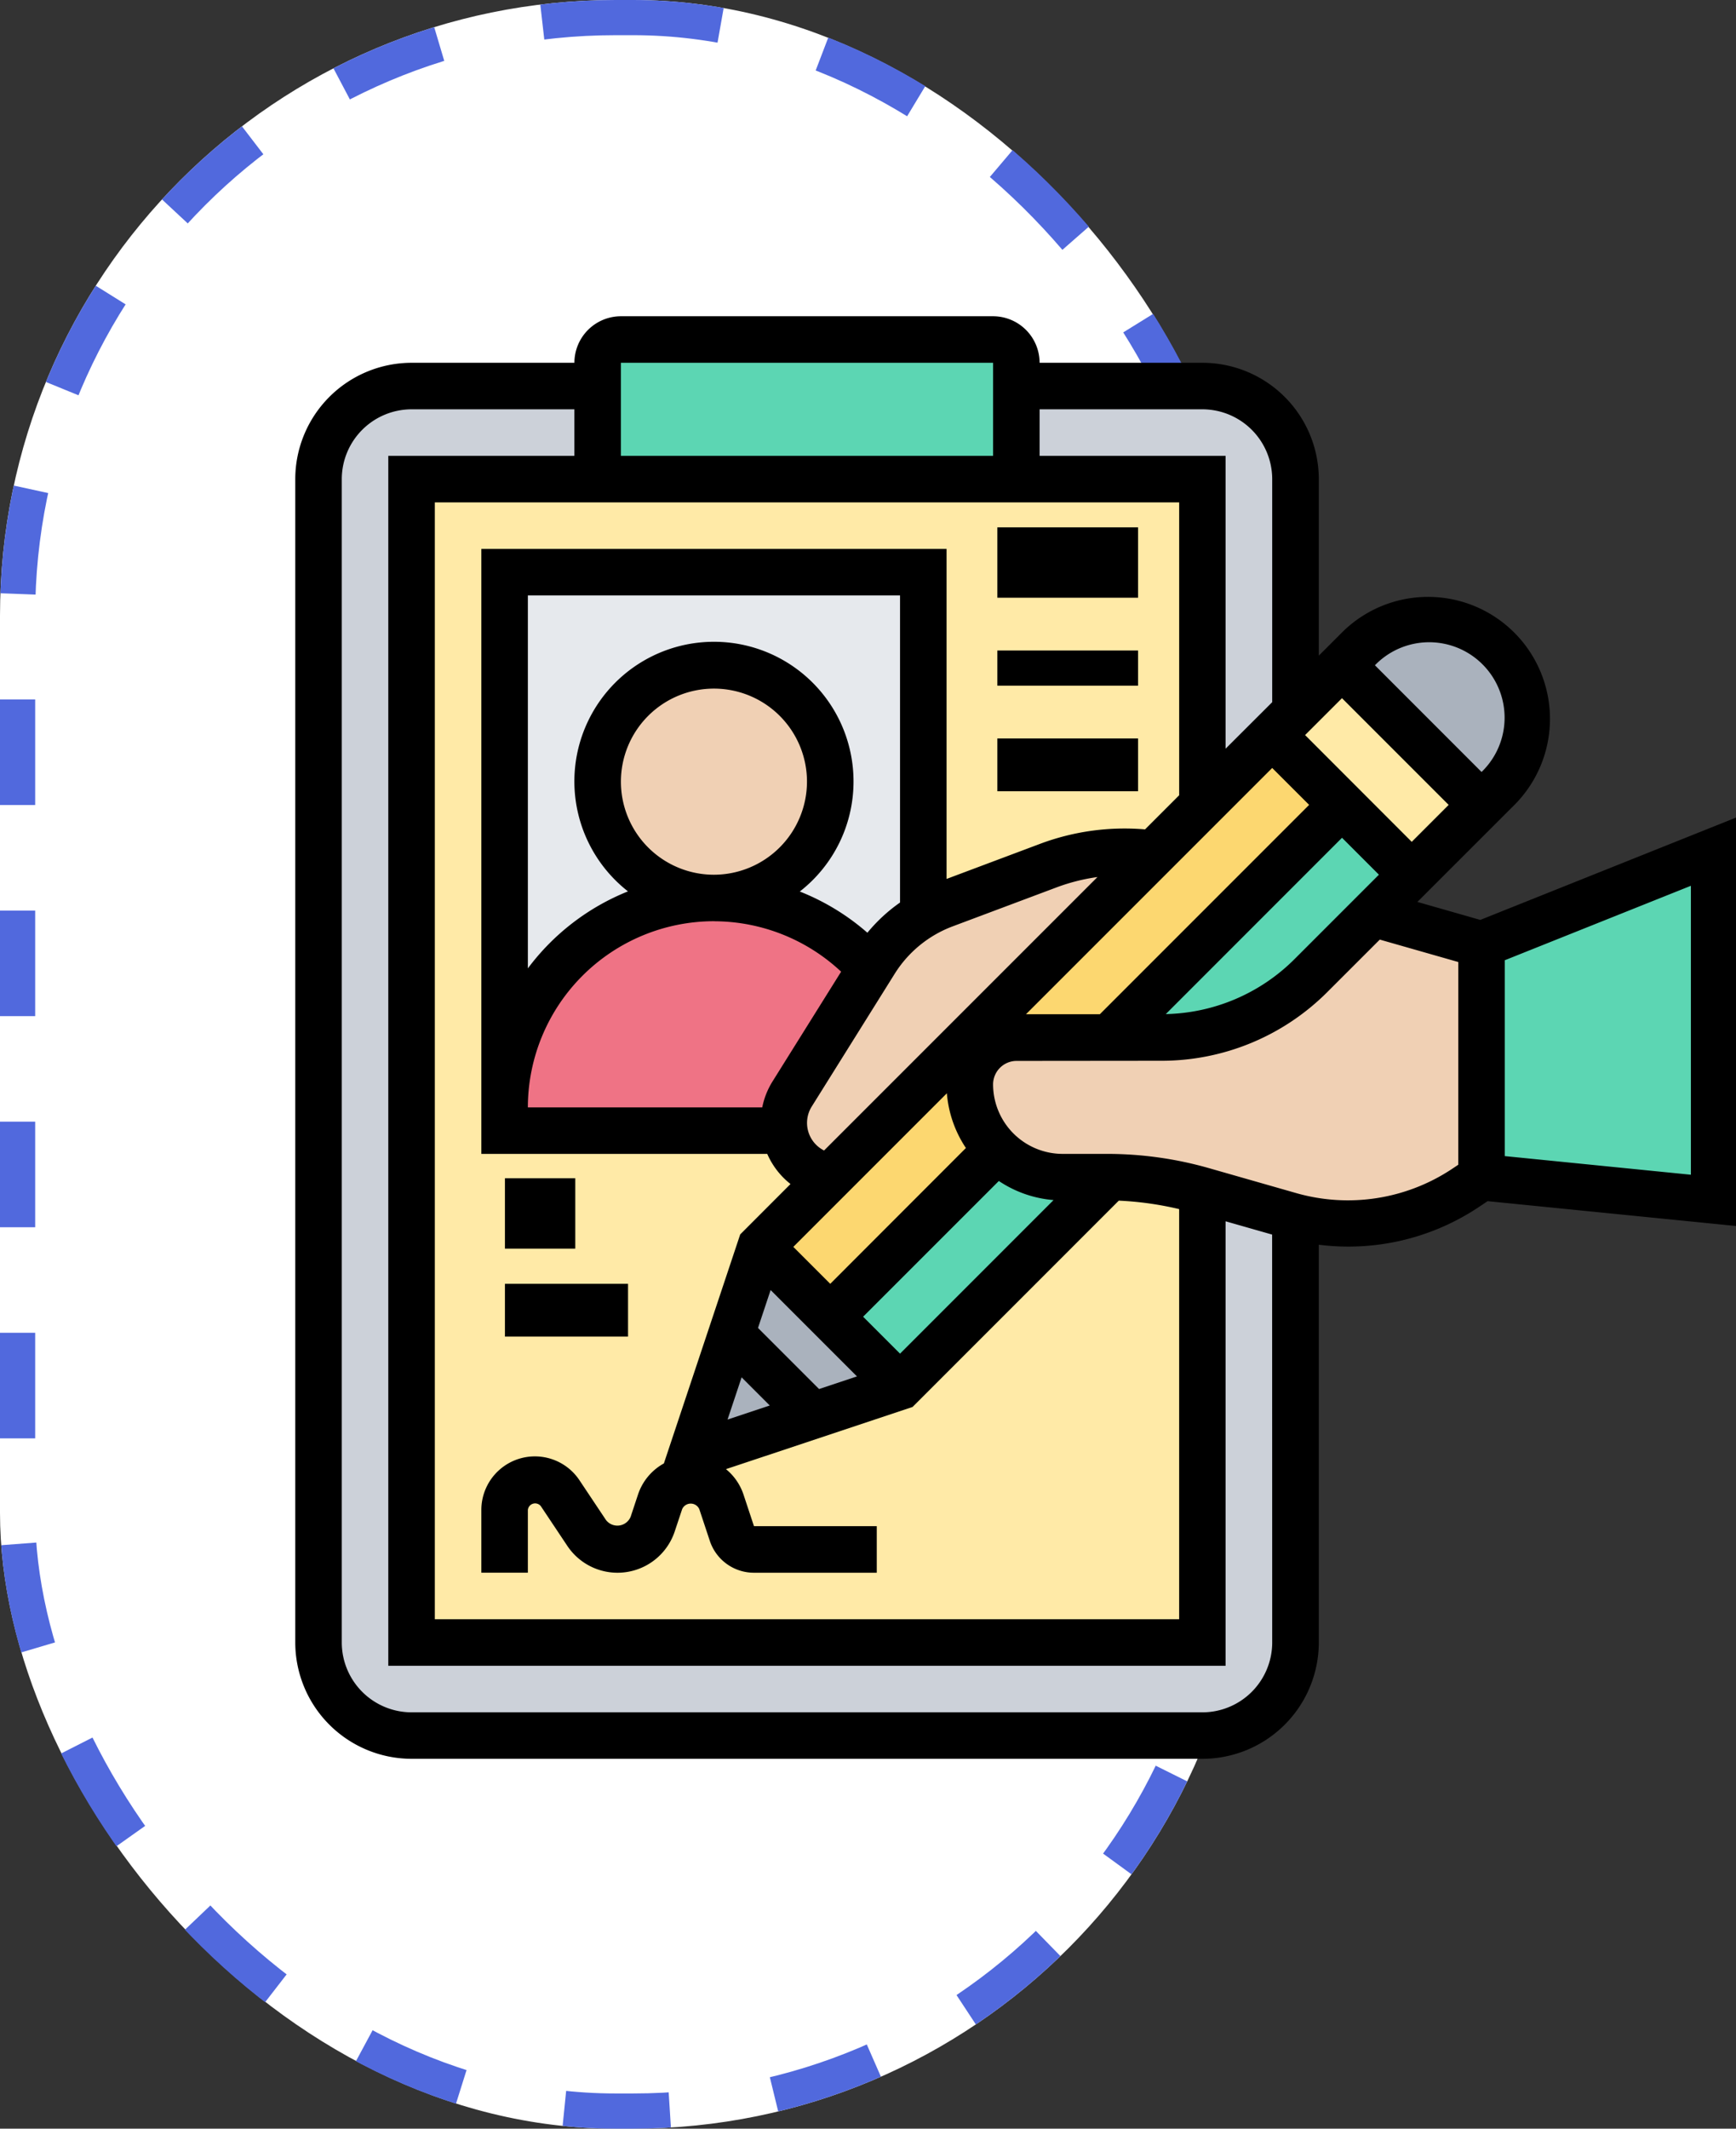<svg xmlns="http://www.w3.org/2000/svg" xmlns:xlink="http://www.w3.org/1999/xlink" width="98.711" height="121" viewBox="0 0 98.711 121">
  <rect x="0" y="0" width="98.711" height="121" fill="#333333" stroke="none"/>
  <defs>
    <clipPath id="clip-path">
      <rect id="Rectángulo_404332" data-name="Rectángulo 404332" width="82" height="82" transform="translate(-0.306)" fill="none"/>
    </clipPath>
  </defs>
  <g id="Grupo_1103405" data-name="Grupo 1103405" transform="translate(-921 -3804.023)">
    <g id="Grupo_1103385" data-name="Grupo 1103385" transform="translate(-270.5 -156.096)">
      <g id="Grupo_1103240" data-name="Grupo 1103240">
        <g id="Grupo_1103392" data-name="Grupo 1103392">
          <g id="Rectángulo_403454" data-name="Rectángulo 403454" transform="translate(1191.5 3960.119)" fill="#fff" stroke="#5169dd" stroke-width="2" stroke-dasharray="6">
            <rect width="71" height="121" rx="35" stroke="none"/>
            <rect x="1" y="1" width="69" height="119" rx="34" fill="none"/>
          </g>
          <g id="Grupo_1103391" data-name="Grupo 1103391" transform="translate(1208.215 3978.096)">
            <g id="Grupo_1103391-2" data-name="Grupo 1103391" transform="translate(0.302)" clip-path="url(#clip-path)">
              <path id="Trazado_879747" data-name="Trazado 879747" d="M263.871,29.29V42.517l-1.323,1.323-3.968,3.968V29.29H248V24h10.581a5.289,5.289,0,0,1,5.29,5.29" transform="translate(-207.227 -20.032)" fill="#ccd1d9"/>
              <path id="Trazado_879748" data-name="Trazado 879748" d="M63.259,71.152l.291.079V95.422a5.289,5.289,0,0,1-5.29,5.29H13.29A5.289,5.289,0,0,1,8,95.422V29.29A5.289,5.289,0,0,1,13.29,24H23.871v5.29H13.29V95.422H58.26V69.736h.026Z" transform="translate(-6.906 -20.032)" fill="#ccd1d9"/>
              <path id="Trazado_879749" data-name="Trazado 879749" d="M127.807,10.645v5.29H104V9.323A1.327,1.327,0,0,1,105.323,8h21.162a1.327,1.327,0,0,1,1.323,1.323Z" transform="translate(-87.034 -6.677)" fill="#5cd6b3"/>
              <path id="Trazado_879750" data-name="Trazado 879750" d="M74.388,56H40v66.131H84.969V56Z" transform="translate(-33.615 -46.742)" fill="#ffeaa7"/>
              <path id="Trazado_879751" data-name="Trazado 879751" d="M95.807,88v19.456a8.017,8.017,0,0,0-2.751,2.658l-.251.41a11.857,11.857,0,0,0-8.9-4.008A6.613,6.613,0,1,0,77.29,99.9a6.616,6.616,0,0,0,6.613,6.613A11.922,11.922,0,0,0,72,118.42V88Z" transform="translate(-60.325 -73.451)" fill="#e6e9ed"/>
              <path id="Trazado_879752" data-name="Trazado 879752" d="M339.968,120l7.936,7.936-3.968,3.968-3.968-3.968L336,123.968l1.323-1.323Z" transform="translate(-280.678 -100.161)" fill="#ffeaa7"/>
              <path id="Trazado_879753" data-name="Trazado 879753" d="M370.581,109.608a5.616,5.616,0,0,1-1.64,3.968l-1.005,1.005L360,106.645l1.005-1.005a5.608,5.608,0,0,1,9.576,3.968" transform="translate(-300.71 -86.806)" fill="#aab2bd"/>
              <path id="Trazado_879754" data-name="Trazado 879754" d="M139.968,320,136,331.9l11.9-3.968Z" transform="translate(-113.744 -267.095)" fill="#aab2bd"/>
              <path id="Trazado_879755" data-name="Trazado 879755" d="M197.213,288.187h2.658l-11.9,11.9L184,296.123l9.483-9.483a5.269,5.269,0,0,0,3.73,1.547" transform="translate(-153.808 -239.25)" fill="#5cd6b3"/>
              <path id="Trazado_879756" data-name="Trazado 879756" d="M297.194,171.968l-2.209,2.209-3.558,3.558A11.913,11.913,0,0,1,283,181.226h-3L293.226,168Z" transform="translate(-233.937 -140.225)" fill="#5cd6b3"/>
              <rect id="Rectángulo_404326" data-name="Rectángulo 404326" width="41.145" height="5.611" transform="translate(26.218 52.903) rotate(-45)" fill="#fcd770"/>
              <path id="Trazado_879757" data-name="Trazado 879757" d="M87.9,213.226H72V211.9a11.9,11.9,0,0,1,20.8-7.9l-4.47,7.142a3.1,3.1,0,0,0-.463,1.64C87.871,212.935,87.885,213.081,87.9,213.226Z" transform="translate(-60.325 -166.934)" fill="#ef7385"/>
              <path id="Trazado_879758" data-name="Trazado 879758" d="M421.226,184v19.839L408,202.517V189.29Z" transform="translate(-340.775 -153.58)" fill="#5cd6b3"/>
              <path id="Trazado_879759" data-name="Trazado 879759" d="M261.1,207.119v13.226l-.952.635a11.971,11.971,0,0,1-6.626,2.01,12.135,12.135,0,0,1-3-.384l-.291-.079-4.973-1.415h-.026a19.382,19.382,0,0,0-5.29-.767h-2.658A5.283,5.283,0,0,1,232,215.068a2.664,2.664,0,0,1,2.658-2.658h8.28a11.913,11.913,0,0,0,8.425-3.492l3.558-3.558Z" transform="translate(-193.872 -171.408)" fill="#f0d0b4"/>
              <path id="Trazado_879760" data-name="Trazado 879760" d="M183.1,184.78a12.329,12.329,0,0,1,4.325-.78,13.44,13.44,0,0,1,1.627.106l-10.475,10.475-7.909,7.909a3.1,3.1,0,0,1-2.645-2.619c-.013-.145-.026-.291-.026-.436a3.1,3.1,0,0,1,.463-1.64l4.47-7.142.251-.41a8.016,8.016,0,0,1,2.751-2.658,9.737,9.737,0,0,1,1.19-.556Z" transform="translate(-140.453 -153.58)" fill="#f0d0b4"/>
              <path id="Trazado_879761" data-name="Trazado 879761" d="M110.613,120A6.613,6.613,0,1,1,104,126.613,6.613,6.613,0,0,1,110.613,120" transform="translate(-87.034 -100.161)" fill="#f0d0b4"/>
              <path id="Trazado_879762" data-name="Trazado 879762" d="M67.382,34.314l-3.576-1.022,5.587-5.585a6.933,6.933,0,0,0-9.807-9.8L58.2,19.292V9.258a6.621,6.621,0,0,0-6.613-6.613H42.324A2.648,2.648,0,0,0,39.679,0H18.517a2.648,2.648,0,0,0-2.645,2.645H6.613A6.621,6.621,0,0,0,0,9.258V75.39A6.621,6.621,0,0,0,6.613,82H51.582A6.621,6.621,0,0,0,58.2,75.39V52.778a13.358,13.358,0,0,0,9.034-2.1l.565-.377L82,51.721V28.467ZM61.457,19.772a4.289,4.289,0,0,1,6.064,6.067l-.067.066L61.39,19.839ZM59.518,21.71l6.066,6.066-2.1,2.1L57.42,23.807Zm2.1,10.033-4.834,4.834a10.667,10.667,0,0,1-7.284,3.09l10.02-10.022Zm-3.968-3.968-11.9,11.9-4.2,0L55.55,25.677ZM30.42,55l-2.1-2.1,8.731-8.731a6.549,6.549,0,0,0,1.083,3.111Zm9.586-5.846a6.536,6.536,0,0,0,3.112,1.085L34.388,58.97l-2.1-2.1ZM26.312,57.508l.718-2.155,4.91,4.91-2.155.718Zm.668,4.408-2.4.8.8-2.4Zm4.763-35.463a7.936,7.936,0,1,0-12.824,6.239,13.276,13.276,0,0,0-5.693,4.377v-21.2H34.388V33.326a9.3,9.3,0,0,0-1.856,1.717A13.221,13.221,0,0,0,28.688,32.7a7.919,7.919,0,0,0,3.055-6.244m-7.936,5.29a5.29,5.29,0,1,1,5.29-5.29,5.3,5.3,0,0,1-5.29,5.29m0,2.645a10.59,10.59,0,0,1,7.231,2.866l-3.916,6.264a4.394,4.394,0,0,0-.569,1.451H13.226A10.593,10.593,0,0,1,23.807,34.388Zm6.261,13.03a1.754,1.754,0,0,1-.7-2.5l4.72-7.551a6.636,6.636,0,0,1,3.284-2.686l5.968-2.238a10.9,10.9,0,0,1,2.274-.569ZM42.324,5.29h9.258A3.973,3.973,0,0,1,55.55,9.258V21.937L52.9,24.582V7.936H42.324ZM18.517,2.645H39.679v5.29H18.517ZM50.26,10.581V27.228l-1.94,1.94a13.7,13.7,0,0,0-5.912.8l-5.374,2.017V13.226H10.581V47.614H26.837a4.443,4.443,0,0,0,1.323,1.713L25.3,52.191l-4.34,13.019a3.15,3.15,0,0,0-1.468,1.759l-.422,1.272a.817.817,0,0,1-1.4.188l-1.509-2.262a3.045,3.045,0,0,0-5.58,1.688v3.567h2.645V67.855a.415.415,0,0,1,.734-.222l1.509,2.262a3.429,3.429,0,0,0,6.107-.817L22,67.806a.534.534,0,0,1,.973,0l.6,1.808a2.643,2.643,0,0,0,2.51,1.809h6.982V68.776H26.083l-.6-1.811a3.147,3.147,0,0,0-.993-1.431L35.1,62,46.827,50.272a18.446,18.446,0,0,1,3.432.481V74.067H7.936V10.581ZM55.55,75.39a3.973,3.973,0,0,1-3.968,3.968H6.613A3.973,3.973,0,0,1,2.645,75.39V9.258A3.973,3.973,0,0,1,6.613,5.29h9.258V7.936H5.29V76.712H52.9V51.446l2.645.755Zm10.581-27.16-.369.247a10.707,10.707,0,0,1-8.811,1.376L51.97,48.429a21.111,21.111,0,0,0-5.81-.815H43.631a3.958,3.958,0,0,1-3.952-3.953,1.337,1.337,0,0,1,1.337-1.332l8.278-.008a13.323,13.323,0,0,0,9.358-3.874l3.016-3.014,4.464,1.275Zm13.226.569L68.776,47.74V36.606l10.581-4.232Z" transform="translate(-0.228)"/>
              <rect id="Rectángulo_404327" data-name="Rectángulo 404327" width="8" height="4" transform="translate(39.694 12)"/>
              <rect id="Rectángulo_404328" data-name="Rectángulo 404328" width="8" height="2" transform="translate(39.694 19)"/>
              <rect id="Rectángulo_404329" data-name="Rectángulo 404329" width="8" height="3" transform="translate(39.694 24)"/>
              <rect id="Rectángulo_404330" data-name="Rectángulo 404330" width="4" height="4" transform="translate(11.694 49)"/>
              <rect id="Rectángulo_404331" data-name="Rectángulo 404331" width="7" height="3" transform="translate(11.694 55)"/>
            </g>
          </g>
        </g>
      </g>
    </g>
  </g>
</svg>
